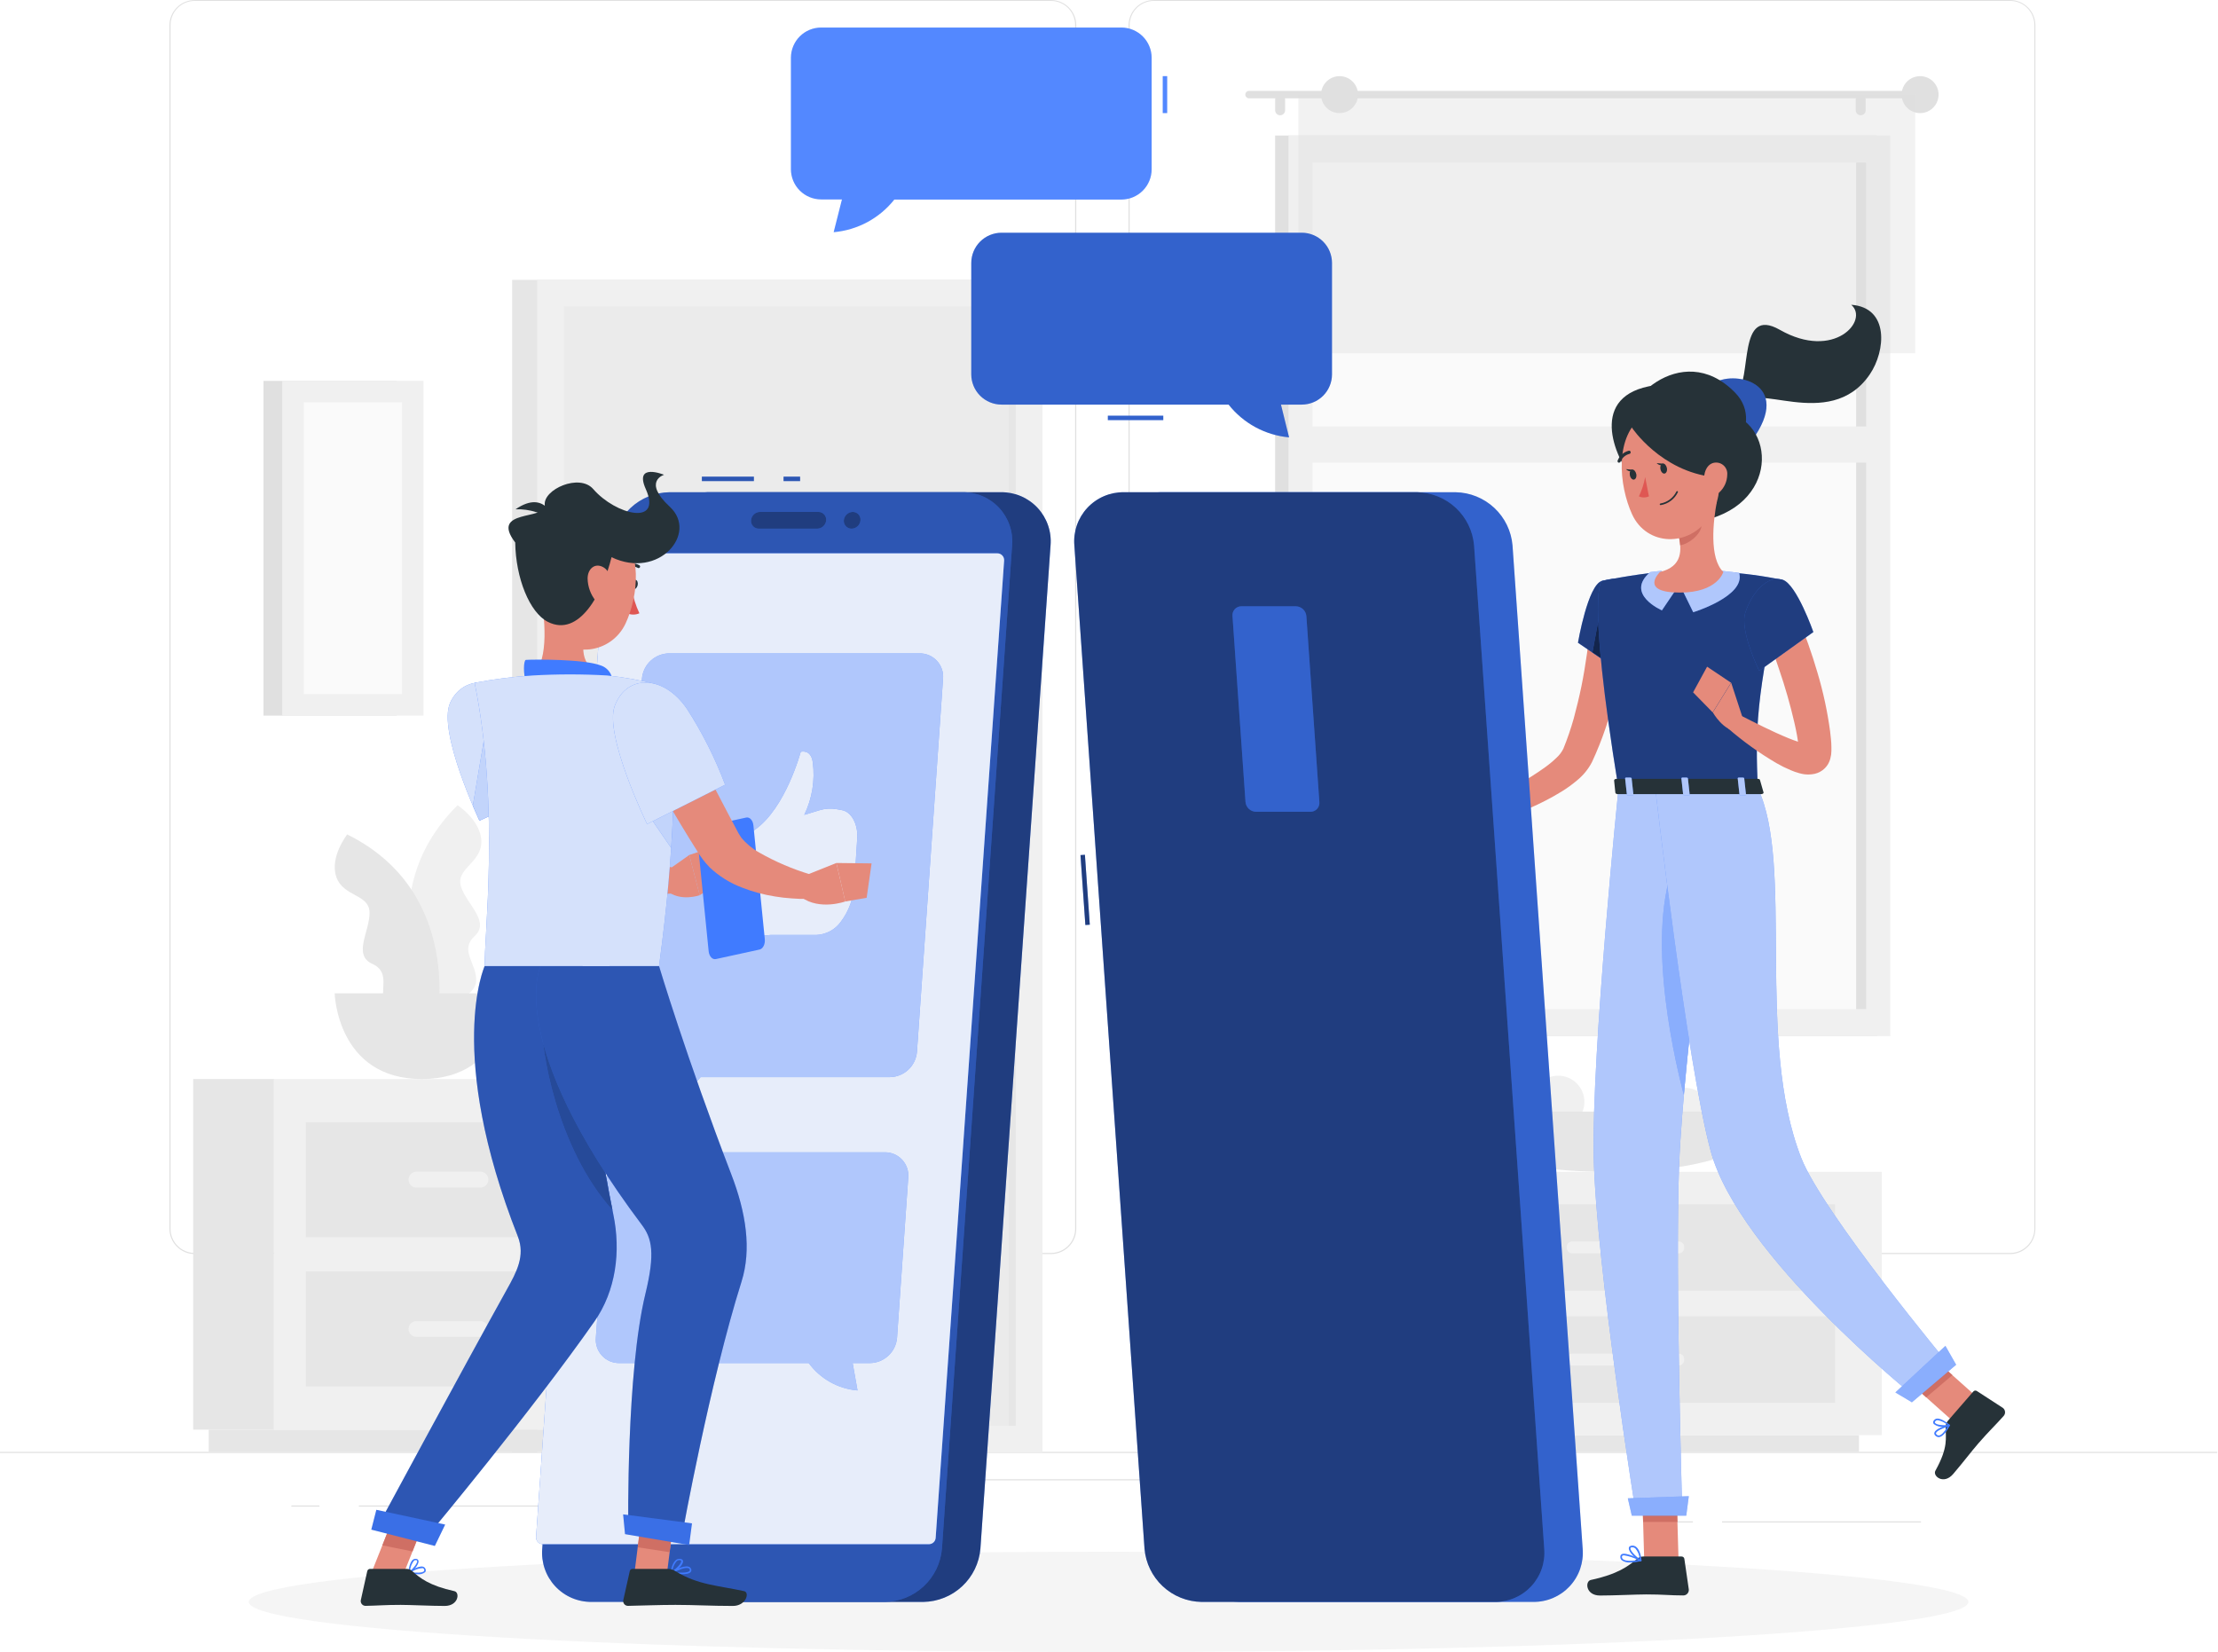 <svg width="345" height="257" viewBox="0 0 345 257" fill="none" xmlns="http://www.w3.org/2000/svg">
<path d="M344.874 225.824H0V225.996H344.874V225.824Z" fill="#E0E0E0"/>
<path d="M298.799 236.639H267.857V236.811H298.799V236.639Z" fill="#E0E0E0"/>
<path d="M263.318 236.639H257.325V236.811H263.318V236.639Z" fill="#E0E0E0"/>
<path d="M206.456 234.259H193.102V234.432H206.456V234.259Z" fill="#E0E0E0"/>
<path d="M85.612 234.17H55.821V234.342H85.612V234.17Z" fill="#E0E0E0"/>
<path d="M49.683 234.17H45.316V234.342H49.683V234.17Z" fill="#E0E0E0"/>
<path d="M195.185 230.086H130.569V230.259H195.185V230.086Z" fill="#E0E0E0"/>
<path d="M163.47 195.061H30.287C29.244 195.059 28.244 194.643 27.506 193.905C26.769 193.167 26.355 192.166 26.355 191.122V3.904C26.364 2.867 26.782 1.875 27.518 1.144C28.255 0.413 29.25 0.002 30.287 0H163.47C164.515 0 165.517 0.415 166.255 1.154C166.994 1.892 167.409 2.894 167.409 3.938V191.122C167.409 192.167 166.994 193.169 166.255 193.907C165.517 194.646 164.515 195.061 163.47 195.061V195.061ZM30.287 0.138C29.289 0.14 28.333 0.537 27.628 1.243C26.924 1.95 26.528 2.906 26.528 3.904V191.122C26.528 192.12 26.924 193.077 27.628 193.783C28.333 194.489 29.289 194.887 30.287 194.888H163.47C164.469 194.887 165.426 194.489 166.131 193.783C166.837 193.078 167.235 192.121 167.236 191.122V3.904C167.235 2.906 166.837 1.949 166.131 1.243C165.426 0.537 164.469 0.14 163.47 0.138H30.287Z" fill="#E0E0E0"/>
<path d="M312.67 195.061H179.48C178.436 195.059 177.435 194.644 176.697 193.905C175.958 193.167 175.543 192.166 175.541 191.122V3.904C175.552 2.866 175.971 1.874 176.709 1.143C177.446 0.413 178.441 0.002 179.48 0H312.67C313.706 0.004 314.699 0.415 315.434 1.146C316.169 1.877 316.586 2.868 316.595 3.904V191.122C316.595 192.165 316.182 193.164 315.446 193.903C314.71 194.641 313.712 195.057 312.67 195.061V195.061ZM179.48 0.138C178.481 0.14 177.524 0.537 176.819 1.243C176.113 1.949 175.715 2.906 175.714 3.904V191.122C175.715 192.121 176.113 193.078 176.819 193.783C177.524 194.489 178.481 194.887 179.48 194.888H312.67C313.668 194.887 314.625 194.489 315.331 193.783C316.037 193.078 316.434 192.121 316.436 191.122V3.904C316.434 2.906 316.037 1.949 315.331 1.243C314.625 0.537 313.668 0.14 312.67 0.138H179.48Z" fill="#E0E0E0"/>
<path d="M162.125 43.53H79.659V225.906H162.125V43.53Z" fill="#E6E6E6"/>
<path d="M162.125 43.53H83.57V225.906H162.125V43.53Z" fill="#F0F0F0"/>
<path d="M157.987 221.768V47.669L87.708 47.669L87.708 221.768H157.987Z" fill="#EBEBEB"/>
<path d="M157.987 221.775V47.675H156.911V221.775H157.987Z" fill="#E6E6E6"/>
<path d="M148.599 130.707C150.546 130.707 152.124 129.129 152.124 127.183C152.124 125.236 150.546 123.658 148.599 123.658C146.653 123.658 145.075 125.236 145.075 127.183C145.075 129.129 146.653 130.707 148.599 130.707Z" fill="#E6E6E6"/>
<path d="M149.979 129.976C151.926 129.976 153.504 128.398 153.504 126.452C153.504 124.505 151.926 122.927 149.979 122.927C148.032 122.927 146.454 124.505 146.454 126.452C146.454 128.398 148.032 129.976 149.979 129.976Z" fill="#FAFAFA"/>
<path d="M291.943 21.079H198.344V161.167H291.943V21.079Z" fill="#E0E0E0"/>
<path d="M294.019 21.079H200.42V161.167H294.019V21.079Z" fill="#F0F0F0"/>
<path d="M290.288 156.973V25.272L204.159 25.272V156.973H290.288Z" fill="#FAFAFA"/>
<path d="M290.288 156.973V25.272H288.715V156.973H290.288Z" fill="#E0E0E0"/>
<path d="M292.474 66.333H201.965V71.962H292.474V66.333Z" fill="#F0F0F0"/>
<path d="M298.089 14.14H194.275C194.123 14.14 193.977 14.2 193.87 14.307C193.762 14.415 193.702 14.56 193.702 14.712V14.712C193.702 14.865 193.762 15.011 193.869 15.12C193.977 15.228 194.122 15.29 194.275 15.292H298.089C298.242 15.29 298.388 15.228 298.496 15.12C298.605 15.012 298.666 14.865 298.668 14.712V14.712C298.666 14.56 298.604 14.414 298.496 14.307C298.388 14.2 298.241 14.14 298.089 14.14V14.14Z" fill="#E0E0E0"/>
<path d="M301.537 14.712C301.539 15.281 301.371 15.838 301.056 16.312C300.741 16.786 300.292 17.156 299.767 17.375C299.241 17.593 298.663 17.651 298.104 17.541C297.546 17.431 297.033 17.157 296.63 16.756C296.227 16.354 295.952 15.841 295.841 15.283C295.729 14.725 295.786 14.146 296.003 13.62C296.221 13.094 296.589 12.645 297.063 12.328C297.536 12.012 298.092 11.843 298.661 11.843C299.423 11.843 300.153 12.145 300.693 12.683C301.232 13.221 301.536 13.951 301.537 14.712V14.712Z" fill="#E0E0E0"/>
<path d="M199.117 17.933C198.911 17.932 198.715 17.849 198.57 17.703C198.425 17.557 198.344 17.36 198.344 17.154V15.492C198.344 15.286 198.425 15.089 198.57 14.943C198.715 14.797 198.911 14.714 199.117 14.712V14.712C199.323 14.714 199.52 14.797 199.666 14.943C199.812 15.088 199.894 15.286 199.896 15.492V17.154C199.894 17.36 199.812 17.557 199.666 17.703C199.52 17.849 199.323 17.932 199.117 17.933Z" fill="#E0E0E0"/>
<path d="M289.425 17.933C289.219 17.932 289.022 17.849 288.876 17.703C288.731 17.557 288.648 17.36 288.646 17.154V15.492C288.648 15.286 288.731 15.088 288.876 14.943C289.022 14.797 289.219 14.714 289.425 14.712V14.712C289.631 14.714 289.827 14.797 289.972 14.943C290.117 15.089 290.198 15.286 290.198 15.492V17.154C290.198 17.36 290.117 17.557 289.972 17.703C289.827 17.849 289.631 17.932 289.425 17.933V17.933Z" fill="#E0E0E0"/>
<path opacity="0.4" d="M297.909 14.712H201.965V54.945H297.909V14.712Z" fill="#E0E0E0"/>
<path d="M211.236 14.712C211.237 15.281 211.069 15.838 210.754 16.312C210.439 16.786 209.99 17.156 209.465 17.375C208.939 17.593 208.361 17.651 207.802 17.541C207.244 17.431 206.731 17.157 206.328 16.756C205.925 16.354 205.65 15.841 205.539 15.283C205.427 14.725 205.484 14.146 205.701 13.62C205.919 13.094 206.287 12.645 206.761 12.328C207.234 12.012 207.79 11.843 208.359 11.843C209.121 11.843 209.851 12.145 210.391 12.683C210.93 13.221 211.234 13.951 211.236 14.712Z" fill="#E0E0E0"/>
<path d="M212.967 182.266H194.495V223.23H212.967V182.266Z" fill="#E6E6E6"/>
<path d="M289.156 223.23H198.048V225.824H289.156V223.23Z" fill="#E6E6E6"/>
<path d="M212.967 223.23H292.695V182.266H212.967V223.23Z" fill="#F0F0F0"/>
<path d="M220.23 200.745H285.432V187.308H220.23V200.745Z" fill="#E6E6E6"/>
<path d="M220.23 218.181H285.432V204.745H220.23V218.181Z" fill="#E6E6E6"/>
<path d="M261.146 193.102H244.53C244.08 193.102 243.716 193.466 243.716 193.916V194.13C243.716 194.579 244.08 194.944 244.53 194.944H261.146C261.595 194.944 261.96 194.579 261.96 194.13V193.916C261.96 193.466 261.595 193.102 261.146 193.102Z" fill="#F0F0F0"/>
<path d="M261.146 210.546H244.53C244.08 210.546 243.716 210.91 243.716 211.36V211.573C243.716 212.023 244.08 212.387 244.53 212.387H261.146C261.595 212.387 261.96 212.023 261.96 211.573V211.36C261.96 210.91 261.595 210.546 261.146 210.546Z" fill="#F0F0F0"/>
<path d="M235.977 176.224C238.224 176.224 240.046 174.402 240.046 172.154C240.046 169.907 238.224 168.085 235.977 168.085C233.729 168.085 231.907 169.907 231.907 172.154C231.907 174.402 233.729 176.224 235.977 176.224Z" fill="#F0F0F0"/>
<path d="M242.378 175.458C244.625 175.458 246.447 173.636 246.447 171.389C246.447 169.141 244.625 167.319 242.378 167.319C240.13 167.319 238.308 169.141 238.308 171.389C238.308 173.636 240.13 175.458 242.378 175.458Z" fill="#F0F0F0"/>
<path d="M266.14 173.272C266.14 174.077 265.901 174.863 265.454 175.533C265.007 176.202 264.371 176.723 263.627 177.031C262.884 177.339 262.066 177.42 261.276 177.263C260.487 177.106 259.762 176.718 259.192 176.149C258.623 175.58 258.236 174.855 258.079 174.066C257.922 173.276 258.002 172.458 258.31 171.714C258.618 170.971 259.14 170.335 259.809 169.888C260.478 169.441 261.265 169.202 262.07 169.202C263.149 169.202 264.184 169.631 264.948 170.394C265.711 171.157 266.14 172.192 266.14 173.272V173.272Z" fill="#F0F0F0"/>
<path d="M255.635 175.148C255.636 175.955 255.398 176.744 254.951 177.415C254.503 178.087 253.867 178.61 253.121 178.92C252.376 179.229 251.556 179.31 250.765 179.153C249.973 178.996 249.246 178.608 248.676 178.037C248.105 177.467 247.717 176.74 247.56 175.948C247.403 175.157 247.484 174.337 247.793 173.592C248.103 172.846 248.626 172.21 249.298 171.763C249.969 171.315 250.758 171.077 251.565 171.078C252.644 171.078 253.68 171.507 254.443 172.27C255.206 173.033 255.635 174.069 255.635 175.148V175.148Z" fill="#F0F0F0"/>
<path d="M224.168 172.899C224.168 172.899 224.858 182.266 250.103 182.266C275.348 182.266 276.037 172.899 276.037 172.899H224.168Z" fill="#E6E6E6"/>
<path d="M42.627 167.837H30.052V222.368H42.627V167.837Z" fill="#E6E6E6"/>
<path d="M94.475 222.368H32.466V225.824H94.475V222.368Z" fill="#E6E6E6"/>
<path d="M42.62 222.368H96.882V167.837H42.62L42.62 222.368Z" fill="#F0F0F0"/>
<path d="M47.572 192.44H91.944V174.555H47.572V192.44Z" fill="#E6E6E6"/>
<path d="M47.572 215.657H91.944V197.772H47.572V215.657Z" fill="#E6E6E6"/>
<path d="M74.734 184.722H64.774C64.611 184.722 64.45 184.689 64.3 184.626C64.149 184.563 64.013 184.471 63.899 184.355C63.785 184.238 63.694 184.101 63.634 183.949C63.574 183.798 63.544 183.636 63.547 183.473C63.547 183.147 63.676 182.835 63.906 182.605C64.136 182.375 64.449 182.245 64.774 182.245H74.734C75.06 182.245 75.372 182.375 75.602 182.605C75.833 182.835 75.962 183.147 75.962 183.473V183.473C75.965 183.636 75.935 183.798 75.875 183.949C75.814 184.101 75.724 184.238 75.61 184.355C75.496 184.471 75.359 184.563 75.209 184.626C75.059 184.689 74.897 184.722 74.734 184.722V184.722Z" fill="#F0F0F0"/>
<path d="M74.734 207.939H64.774C64.449 207.939 64.136 207.809 63.906 207.579C63.676 207.349 63.547 207.036 63.547 206.711C63.548 206.386 63.678 206.076 63.908 205.847C64.139 205.618 64.45 205.49 64.774 205.49H74.734C75.059 205.49 75.37 205.618 75.6 205.847C75.83 206.076 75.96 206.386 75.962 206.711V206.711C75.962 207.036 75.833 207.349 75.602 207.579C75.372 207.809 75.06 207.939 74.734 207.939V207.939Z" fill="#F0F0F0"/>
<path d="M67.154 157.352C67.154 157.352 56.808 139.481 71.175 125.251C71.175 125.251 74.927 127.693 74.872 130.983C74.817 134.273 70.851 135.122 71.699 137.881C72.548 140.64 76.293 143.323 73.838 145.592C71.382 147.861 74.231 149.882 74.065 152.662C73.9 155.442 67.154 157.352 67.154 157.352Z" fill="#F0F0F0"/>
<path d="M52.055 154.504C52.055 154.504 52.4 167.837 65.623 167.837C78.845 167.837 79.183 154.504 79.183 154.504H52.055Z" fill="#E6E6E6"/>
<path d="M67.94 158.987C67.94 158.987 72.148 138.757 54.007 129.79C54.007 129.79 51.248 133.294 52.311 136.398C53.373 139.502 57.422 139.04 57.484 141.916C57.546 144.792 54.835 148.524 57.884 149.903C60.932 151.283 58.863 154.104 59.898 156.69C60.932 159.277 67.94 158.987 67.94 158.987Z" fill="#E6E6E6"/>
<path d="M61.684 59.242H40.985V111.312H61.684V59.242Z" fill="#E0E0E0"/>
<path d="M65.871 59.242H43.903V111.312H65.871V59.242Z" fill="#F0F0F0"/>
<path d="M62.526 107.966V62.588H47.248V107.966H62.526Z" fill="#FAFAFA"/>
<path d="M172.437 256.973C246.297 256.973 306.173 253.477 306.173 249.165C306.173 244.853 246.297 241.357 172.437 241.357C98.577 241.357 38.702 244.853 38.702 249.165C38.702 253.477 98.577 256.973 172.437 256.973Z" fill="#F5F5F5"/>
<path d="M252.903 96.834C252.793 98.772 252.558 100.552 252.296 102.4C252.034 104.249 251.655 106.042 251.255 107.849C250.434 111.536 249.215 115.123 247.62 118.547C247.057 119.624 246.283 120.576 245.344 121.347C244.573 122.004 243.752 122.599 242.888 123.127C241.277 124.114 239.597 124.983 237.86 125.727C234.489 127.172 231.011 128.355 227.458 129.266L226.603 126.707C228.19 126.017 229.817 125.251 231.39 124.472C232.963 123.693 234.535 122.906 236.039 122.051C237.525 121.236 238.961 120.331 240.336 119.34C240.97 118.886 241.569 118.386 242.129 117.844C242.558 117.451 242.911 116.984 243.171 116.464C243.801 114.921 244.342 113.344 244.792 111.739C245.233 110.091 245.64 108.429 245.985 106.739C246.33 105.049 246.606 103.338 246.854 101.621C247.102 99.903 247.303 98.172 247.454 96.516L252.903 96.834Z" fill="#E58A7B"/>
<path d="M249.186 90.357C246.985 90.916 245.447 99.972 245.447 99.972L251.51 104.111C251.51 104.111 257.325 94.978 255.648 92.564C253.869 89.992 252.4 89.509 249.186 90.357Z" fill="#407BFF"/>
<path opacity="0.5" d="M249.186 90.357C246.985 90.916 245.447 99.972 245.447 99.972L251.51 104.111C251.51 104.111 257.325 94.978 255.648 92.564C253.869 89.992 252.4 89.509 249.186 90.357Z" fill="black"/>
<path d="M249.386 92.35L247.696 101.476L251.103 103.786L249.386 92.35Z" fill="#407BFF"/>
<path opacity="0.7" d="M249.386 92.35L247.696 101.476L251.103 103.786L249.386 92.35Z" fill="black"/>
<path d="M227.852 126.569L224.065 122.734L223.568 128.142C223.568 128.142 226.403 130.059 228.396 129.031L227.852 126.569Z" fill="#E58A7B"/>
<path d="M219.609 122.161L219.437 126.707L223.568 128.141L224.065 122.734L219.609 122.161Z" fill="#E58A7B"/>
<path d="M261.091 242.709H255.752L255.393 230.349H260.732L261.091 242.709Z" fill="#E58A7B"/>
<path d="M308.194 217.919L304.124 221.375L294.812 213.063L298.882 209.608L308.194 217.919Z" fill="#E58A7B"/>
<path d="M303.013 220.961L306.938 216.443C307.003 216.363 307.096 216.31 307.198 216.295C307.3 216.279 307.404 216.303 307.49 216.36L311.511 218.968C311.61 219.037 311.694 219.126 311.756 219.229C311.818 219.333 311.858 219.448 311.872 219.568C311.886 219.688 311.875 219.81 311.839 219.925C311.803 220.04 311.743 220.146 311.663 220.237C310.283 221.789 309.504 222.465 307.773 224.451C306.704 225.672 305.269 227.569 303.8 229.279C302.331 230.99 300.579 229.597 301.041 228.762C303.11 225.024 302.613 223.706 302.648 221.865C302.656 221.529 302.786 221.208 303.013 220.961Z" fill="#263238"/>
<path d="M255.566 242.102H261.567C261.67 242.101 261.77 242.137 261.849 242.204C261.928 242.272 261.979 242.365 261.994 242.467L262.684 247.213C262.697 247.332 262.684 247.453 262.646 247.568C262.609 247.682 262.548 247.787 262.467 247.876C262.387 247.966 262.288 248.037 262.178 248.085C262.068 248.134 261.949 248.158 261.829 248.158C259.759 248.158 258.725 247.999 256.09 247.999C254.469 247.999 251.11 248.172 248.875 248.172C246.64 248.172 246.509 245.951 247.447 245.751C251.627 244.854 253.276 243.612 254.683 242.426C254.932 242.221 255.243 242.107 255.566 242.102V242.102Z" fill="#263238"/>
<path d="M255.393 230.355L255.579 236.729H260.918L260.739 230.355H255.393Z" fill="#CF6F64"/>
<path d="M298.889 209.608L294.819 213.063L299.62 217.347L303.689 213.891L298.889 209.608Z" fill="#CF6F64"/>
<path d="M249.186 90.357C249.186 90.357 246.647 91.254 251.738 122.575H273.416C273.051 113.753 273.044 108.311 277.258 90.198C274.225 89.568 271.15 89.16 268.057 88.978C264.778 88.739 261.486 88.739 258.207 88.978C253.979 89.35 249.186 90.357 249.186 90.357Z" fill="#407BFF"/>
<path opacity="0.5" d="M249.186 90.357C249.186 90.357 246.647 91.254 251.738 122.575H273.416C273.051 113.753 273.044 108.311 277.258 90.198C274.225 89.568 271.15 89.16 268.057 88.978C264.778 88.739 261.486 88.739 258.207 88.978C253.979 89.35 249.186 90.357 249.186 90.357Z" fill="black"/>
<path d="M261.415 91.226L263.374 95.227C263.374 95.227 271.589 92.716 270.513 89.102L267.754 88.784L261.415 91.226Z" fill="#407BFF"/>
<path opacity="0.6" d="M261.415 91.226L263.374 95.227C263.374 95.227 271.589 92.716 270.513 89.102L267.754 88.784L261.415 91.226Z" fill="#FAFAFA"/>
<path d="M261.263 90.854L258.504 94.937C258.504 94.937 252.655 92.399 256.69 88.984L258.407 88.784L261.263 90.854Z" fill="#407BFF"/>
<path opacity="0.6" d="M261.263 90.854L258.504 94.937C258.504 94.937 252.655 92.399 256.69 88.984L258.407 88.784L261.263 90.854Z" fill="#FAFAFA"/>
<path d="M270.071 61.388C272.602 58.953 270.175 47.51 276.838 51.297C285.308 56.125 290.777 49.807 287.949 47.406C293.895 47.827 293.316 54.594 290.839 58.229C284.556 67.478 271.878 58.684 271.802 63.381C271.727 68.078 270.071 61.388 270.071 61.388Z" fill="#263238"/>
<path d="M266.415 59.739C269.319 57.442 279.238 59.353 272.437 68.602L266.415 59.739Z" fill="#407BFF"/>
<path opacity="0.3" d="M266.415 59.739C269.319 57.442 279.238 59.353 272.437 68.602L266.415 59.739Z" fill="black"/>
<path d="M267.947 64.036C276.403 65.299 276.996 79.038 263.87 81.17L267.947 64.036Z" fill="#263238"/>
<path d="M267.078 77.879C266.457 81.046 265.836 86.846 268.057 88.964C268.057 88.964 267.188 92.171 261.304 92.171C254.835 92.171 258.207 88.964 258.207 88.964C261.739 88.115 261.656 85.515 261.035 83.039L267.078 77.879Z" fill="#E58A7B"/>
<path d="M264.615 80.011L261.035 83.06C261.193 83.632 261.294 84.219 261.339 84.811C262.718 84.612 264.546 83.129 264.691 81.721C264.77 81.151 264.745 80.572 264.615 80.011Z" fill="#CF6F64"/>
<path d="M253.731 74.21C250.813 70.451 247.013 60.753 258.387 59.822L253.731 74.21Z" fill="#263238"/>
<path d="M266.864 69.796C267.554 75.052 267.967 77.259 265.871 80.432C262.718 85.212 256.111 84.929 253.862 79.99C251.827 75.548 251.027 67.706 255.697 64.643C256.724 63.963 257.908 63.556 259.137 63.462C260.366 63.368 261.598 63.59 262.717 64.106C263.836 64.623 264.804 65.416 265.53 66.412C266.256 67.408 266.715 68.573 266.864 69.796V69.796Z" fill="#E58A7B"/>
<path d="M251.758 122.548C251.758 122.548 247.551 163.664 247.896 179.942C248.261 196.875 254.469 235.494 254.469 235.494H261.684C261.684 235.494 260.539 197.861 261.18 181.238C261.87 163.105 267.636 122.548 267.636 122.548H251.758Z" fill="#407BFF"/>
<path opacity="0.6" d="M251.758 122.548C251.758 122.548 247.551 163.664 247.896 179.942C248.261 196.875 254.469 235.494 254.469 235.494H261.684C261.684 235.494 260.539 197.861 261.18 181.238C261.87 163.105 267.636 122.548 267.636 122.548H251.758Z" fill="#FAFAFA"/>
<path d="M262.291 235.749H253.821L253.2 233.052L262.684 232.721L262.291 235.749Z" fill="#407BFF"/>
<path opacity="0.4" d="M262.291 235.749H253.821L253.2 233.052L262.684 232.721L262.291 235.749Z" fill="#FAFAFA"/>
<path d="M261.091 132.777C255.766 143.488 260.021 163.029 261.904 170.299C262.87 159.38 264.498 146.034 265.767 136.232C264.96 130.687 263.546 127.838 261.091 132.777Z" fill="#407BFF"/>
<path opacity="0.4" d="M261.091 132.777C255.766 143.488 260.021 163.029 261.904 170.299C262.87 159.38 264.498 146.034 265.767 136.232C264.96 130.687 263.546 127.838 261.091 132.777Z" fill="#FAFAFA"/>
<path d="M257.462 122.548C257.462 122.548 262.374 165.312 266.084 179.017C270.485 195.316 297.813 217.243 297.813 217.243L303.365 212.525C303.365 212.525 283.542 188.708 280.176 180.107C272.989 161.787 279.141 134.487 273.396 122.534L257.462 122.548Z" fill="#407BFF"/>
<path opacity="0.6" d="M257.462 122.548C257.462 122.548 262.374 165.312 266.084 179.017C270.485 195.316 297.813 217.243 297.813 217.243L303.365 212.525C303.365 212.525 283.542 188.708 280.176 180.107C272.989 161.787 279.141 134.487 273.396 122.534L257.462 122.548Z" fill="#FAFAFA"/>
<path d="M304.269 212.277L297.385 218.119L294.819 216.581L302.6 209.339L304.269 212.277Z" fill="#407BFF"/>
<path opacity="0.4" d="M304.269 212.277L297.385 218.119L294.819 216.581L302.6 209.339L304.269 212.277Z" fill="#FAFAFA"/>
<path d="M259.277 72.796C259.359 73.217 259.201 73.603 258.925 73.658C258.649 73.713 258.359 73.41 258.276 72.969C258.194 72.527 258.352 72.162 258.628 72.106C258.904 72.051 259.194 72.368 259.277 72.796Z" fill="#263238"/>
<path d="M254.517 73.734C254.6 74.155 254.441 74.541 254.165 74.596C253.89 74.651 253.6 74.348 253.517 73.907C253.434 73.465 253.586 73.1 253.862 73.044C254.138 72.989 254.421 73.306 254.517 73.734Z" fill="#263238"/>
<path d="M253.979 73.065L252.903 72.969C252.903 72.969 253.579 73.658 253.979 73.065Z" fill="#263238"/>
<path d="M255.897 74.21C255.71 75.248 255.383 76.255 254.924 77.204C255.169 77.316 255.435 77.374 255.704 77.374C255.973 77.374 256.239 77.316 256.483 77.204L255.897 74.21Z" fill="#DF5753"/>
<path d="M258.283 78.562C258.25 78.562 258.219 78.549 258.196 78.526C258.172 78.503 258.159 78.471 258.159 78.438C258.159 78.405 258.172 78.374 258.196 78.35C258.219 78.327 258.25 78.314 258.283 78.314C258.811 78.222 259.31 78.006 259.739 77.685C260.168 77.364 260.515 76.946 260.753 76.466C260.759 76.45 260.768 76.436 260.78 76.424C260.792 76.413 260.806 76.403 260.821 76.397C260.836 76.39 260.853 76.387 260.87 76.387C260.886 76.387 260.903 76.39 260.918 76.397C260.934 76.403 260.948 76.412 260.959 76.424C260.971 76.436 260.981 76.45 260.987 76.465C260.993 76.48 260.997 76.497 260.997 76.514C260.997 76.53 260.993 76.547 260.987 76.562C260.737 77.084 260.366 77.538 259.904 77.886C259.441 78.234 258.902 78.466 258.332 78.562H258.283Z" fill="#263238"/>
<path d="M253.828 66.506C253.828 66.506 258.318 73.313 266.595 74.21C266.595 74.21 275.141 66.45 269.885 61.07C261.373 52.366 251.22 63.457 253.828 66.506Z" fill="#263238"/>
<path d="M268.664 73.858C268.653 74.365 268.541 74.864 268.335 75.327C268.129 75.79 267.833 76.208 267.464 76.555C266.471 77.486 265.353 76.748 265.105 75.486C264.884 74.348 265.105 72.499 266.381 72.037C266.656 71.945 266.95 71.923 267.236 71.973C267.522 72.024 267.791 72.145 268.018 72.326C268.245 72.507 268.423 72.742 268.536 73.01C268.649 73.278 268.693 73.569 268.664 73.858Z" fill="#E58A7B"/>
<path d="M260.366 70.975C260.303 70.976 260.242 70.954 260.194 70.913C259.963 70.695 259.684 70.535 259.38 70.445C259.075 70.355 258.754 70.338 258.442 70.396C258.41 70.405 258.376 70.408 258.343 70.404C258.31 70.4 258.278 70.389 258.249 70.372C258.22 70.356 258.194 70.333 258.174 70.306C258.154 70.279 258.14 70.249 258.132 70.216C258.115 70.151 258.124 70.082 258.158 70.025C258.191 69.966 258.246 69.924 258.311 69.906C258.704 69.825 259.111 69.84 259.498 69.95C259.884 70.059 260.239 70.259 260.532 70.534C260.579 70.582 260.606 70.646 260.606 70.713C260.606 70.78 260.579 70.845 260.532 70.892C260.489 70.94 260.43 70.97 260.366 70.975V70.975Z" fill="#263238"/>
<path d="M251.855 71.962C251.823 71.969 251.79 71.969 251.758 71.962C251.727 71.949 251.699 71.931 251.675 71.908C251.651 71.884 251.632 71.856 251.619 71.825C251.606 71.794 251.599 71.761 251.6 71.728C251.6 71.694 251.607 71.661 251.62 71.63C251.766 71.256 251.999 70.922 252.3 70.657C252.601 70.392 252.962 70.203 253.352 70.106C253.384 70.099 253.417 70.099 253.45 70.105C253.482 70.112 253.513 70.125 253.54 70.143C253.567 70.162 253.59 70.186 253.607 70.214C253.625 70.242 253.636 70.273 253.641 70.306C253.648 70.339 253.649 70.372 253.642 70.405C253.636 70.438 253.623 70.469 253.604 70.497C253.586 70.525 253.562 70.548 253.534 70.566C253.506 70.585 253.474 70.597 253.441 70.603C253.131 70.682 252.844 70.835 252.604 71.047C252.364 71.259 252.179 71.525 252.062 71.823C252.042 71.863 252.013 71.896 251.977 71.92C251.94 71.945 251.898 71.959 251.855 71.962Z" fill="#263238"/>
<path d="M284.866 116.795V116.181C284.866 115.354 284.749 114.56 284.666 113.76C284.248 110.662 283.589 107.602 282.694 104.607C281.827 101.641 280.796 98.726 279.603 95.875L274.52 97.944C275.548 100.607 276.52 103.414 277.41 106.173C277.838 107.553 278.245 108.932 278.596 110.311C278.948 111.691 279.286 113.07 279.528 114.45L279.672 115.367C279.196 115.209 278.707 115.036 278.21 114.829C275.603 113.767 272.94 112.388 270.313 111.063L268.788 113.291C271.127 115.322 273.648 117.132 276.32 118.699C277.038 119.115 277.782 119.483 278.548 119.802C278.978 119.989 279.42 120.143 279.872 120.265C280.142 120.341 280.416 120.398 280.693 120.437C281.062 120.484 281.435 120.484 281.804 120.437C282.412 120.383 282.994 120.164 283.487 119.802C284.099 119.347 284.532 118.69 284.708 117.947C284.812 117.572 284.865 117.184 284.866 116.795V116.795ZM281.155 115.767H281.28C281.355 115.761 281.259 115.774 281.121 115.767H281.155Z" fill="#E58A7B"/>
<path d="M277.279 90.171C279.452 90.861 282.059 98.31 282.059 98.31L273.637 104.338C273.637 104.338 270.561 98.096 271.478 95.289C272.402 92.364 274.782 89.419 277.279 90.171Z" fill="#407BFF"/>
<path opacity="0.5" d="M277.279 90.171C279.452 90.861 282.059 98.31 282.059 98.31L273.637 104.338C273.637 104.338 270.561 98.096 271.478 95.289C272.402 92.364 274.782 89.419 277.279 90.171Z" fill="black"/>
<path d="M301.551 223.534C301.441 223.531 301.334 223.503 301.236 223.453C301.138 223.403 301.052 223.331 300.986 223.244C300.933 223.189 300.896 223.121 300.879 223.047C300.862 222.973 300.866 222.896 300.889 222.823C301.082 222.168 302.958 221.637 303.145 221.582C303.169 221.574 303.195 221.574 303.22 221.582C303.244 221.589 303.266 221.604 303.283 221.623C303.295 221.644 303.301 221.668 303.301 221.692C303.301 221.716 303.295 221.74 303.283 221.761C302.951 222.389 302.289 223.451 301.62 223.534H301.551ZM302.931 221.913C302.193 222.147 301.241 222.554 301.137 222.899C301.127 222.93 301.125 222.964 301.134 222.996C301.143 223.028 301.161 223.057 301.186 223.079C301.233 223.147 301.297 223.201 301.373 223.236C301.448 223.271 301.531 223.286 301.613 223.279C301.965 223.237 302.448 222.734 302.924 221.913H302.931Z" fill="#407BFF"/>
<path d="M302.338 221.934C301.786 221.991 301.233 221.835 300.792 221.499C300.729 221.421 300.694 221.324 300.694 221.223C300.694 221.123 300.729 221.025 300.792 220.947C300.847 220.869 300.918 220.802 301 220.752C301.082 220.702 301.173 220.67 301.268 220.658C302.027 220.568 303.2 221.561 303.248 221.609C303.266 221.623 303.279 221.641 303.287 221.662C303.294 221.683 303.295 221.705 303.289 221.727C303.286 221.749 303.277 221.77 303.262 221.787C303.248 221.804 303.228 221.817 303.207 221.823C302.924 221.902 302.631 221.94 302.338 221.934ZM301.399 220.899H301.317C301.256 220.906 301.197 220.926 301.144 220.958C301.092 220.991 301.047 221.034 301.013 221.085C300.924 221.216 300.958 221.292 301.013 221.34C301.241 221.637 302.289 221.747 302.931 221.637C302.501 221.262 301.98 221.008 301.42 220.899H301.399Z" fill="#407BFF"/>
<path d="M253.565 243.026C253.108 243.068 252.65 242.951 252.269 242.695C252.183 242.62 252.117 242.524 252.077 242.417C252.038 242.31 252.025 242.194 252.041 242.081C252.045 242.011 252.067 241.944 252.104 241.885C252.142 241.826 252.194 241.777 252.255 241.743C252.91 241.391 255.014 242.474 255.276 242.598C255.299 242.611 255.318 242.63 255.331 242.653C255.343 242.677 255.348 242.703 255.345 242.73C255.342 242.755 255.331 242.779 255.314 242.797C255.297 242.816 255.274 242.829 255.248 242.833C254.695 242.952 254.131 243.017 253.565 243.026V243.026ZM252.614 241.922C252.532 241.917 252.452 241.934 252.379 241.971C252.354 241.983 252.333 242.001 252.319 242.024C252.304 242.048 252.296 242.074 252.296 242.102C252.283 242.176 252.289 242.253 252.315 242.325C252.34 242.396 252.384 242.459 252.441 242.509C252.765 242.798 253.641 242.854 254.828 242.654C254.136 242.286 253.388 242.039 252.614 241.922V241.922Z" fill="#407BFF"/>
<path d="M255.207 242.84H255.152C254.517 242.55 253.262 241.405 253.359 240.771C253.359 240.626 253.483 240.446 253.834 240.412C253.958 240.398 254.084 240.411 254.203 240.449C254.322 240.487 254.431 240.55 254.524 240.633C255.214 241.191 255.324 242.626 255.324 242.702C255.328 242.723 255.325 242.745 255.317 242.764C255.308 242.784 255.294 242.801 255.276 242.812C255.257 242.829 255.232 242.838 255.207 242.84V242.84ZM253.938 240.674H253.862C253.628 240.674 253.614 240.784 253.607 240.819C253.552 241.178 254.4 242.088 255.048 242.481C255 241.872 254.759 241.295 254.359 240.833C254.244 240.737 254.101 240.681 253.952 240.674H253.938Z" fill="#407BFF"/>
<path d="M271.071 111.677L269.278 106.194L266.422 110.808C266.422 110.808 268.105 113.795 270.326 113.746L271.071 111.677Z" fill="#E58A7B"/>
<path d="M265.533 103.697L263.353 107.69L266.402 110.808L269.257 106.194L265.533 103.697Z" fill="#E58A7B"/>
<path d="M258.752 72.127L257.683 72.031C257.683 72.031 258.359 72.72 258.752 72.127Z" fill="#263238"/>
<path d="M273.741 121.272L274.299 123.217C274.375 123.362 274.196 123.52 273.941 123.52H251.634C251.434 123.52 251.275 123.424 251.262 123.299L251.069 121.396C251.069 121.258 251.22 121.147 251.434 121.147H273.389C273.453 121.137 273.519 121.144 273.58 121.165C273.642 121.187 273.697 121.223 273.741 121.272V121.272Z" fill="#263238"/>
<path d="M270.795 123.727H271.382C271.499 123.727 271.589 123.665 271.582 123.596L271.306 121.072C271.306 120.996 271.195 120.941 271.078 120.941H270.492C270.375 120.941 270.285 120.996 270.292 121.072L270.568 123.596C270.575 123.665 270.678 123.727 270.795 123.727Z" fill="#407BFF"/>
<path opacity="0.6" d="M270.795 123.727H271.382C271.499 123.727 271.589 123.665 271.582 123.596L271.306 121.072C271.306 120.996 271.195 120.941 271.078 120.941H270.492C270.375 120.941 270.285 120.996 270.292 121.072L270.568 123.596C270.575 123.665 270.678 123.727 270.795 123.727Z" fill="#FAFAFA"/>
<path d="M253.283 123.727H253.869C253.986 123.727 254.076 123.665 254.069 123.596L253.793 121.072C253.793 120.996 253.683 120.941 253.565 120.941H252.979C252.862 120.941 252.772 120.996 252.779 121.072L253.055 123.596C253.062 123.665 253.138 123.727 253.283 123.727Z" fill="#407BFF"/>
<path opacity="0.6" d="M253.283 123.727H253.869C253.986 123.727 254.076 123.665 254.069 123.596L253.793 121.072C253.793 120.996 253.683 120.941 253.565 120.941H252.979C252.862 120.941 252.772 120.996 252.779 121.072L253.055 123.596C253.062 123.665 253.138 123.727 253.283 123.727Z" fill="#FAFAFA"/>
<path d="M262.036 123.727H262.629C262.746 123.727 262.836 123.665 262.822 123.596L262.546 121.072C262.546 120.996 262.436 120.941 262.318 120.941H261.732C261.615 120.941 261.525 120.996 261.532 121.072L261.808 123.596C261.827 123.639 261.859 123.676 261.9 123.699C261.941 123.723 261.989 123.733 262.036 123.727V123.727Z" fill="#407BFF"/>
<path opacity="0.6" d="M262.036 123.727H262.629C262.746 123.727 262.836 123.665 262.822 123.596L262.546 121.072C262.546 120.996 262.436 120.941 262.318 120.941H261.732C261.615 120.941 261.525 120.996 261.532 121.072L261.808 123.596C261.827 123.639 261.859 123.676 261.9 123.699C261.941 123.723 261.989 123.733 262.036 123.727V123.727Z" fill="#FAFAFA"/>
<path d="M192.854 249.165H238.481C239.545 249.177 240.6 248.967 241.578 248.548C242.556 248.128 243.436 247.509 244.161 246.73C244.886 245.95 245.44 245.028 245.787 244.022C246.134 243.016 246.268 241.948 246.178 240.888L235.266 84.839C235.077 82.608 234.067 80.526 232.43 78.997C230.794 77.468 228.649 76.6 226.41 76.562H180.783C179.719 76.55 178.664 76.76 177.686 77.179C176.707 77.599 175.828 78.218 175.103 78.997C174.378 79.777 173.824 80.699 173.477 81.705C173.129 82.711 172.996 83.778 173.086 84.839L183.997 240.895C184.188 243.125 185.199 245.205 186.835 246.733C188.471 248.26 190.616 249.127 192.854 249.165Z" fill="#407BFF"/>
<path opacity="0.2" d="M192.854 249.165H238.481C239.545 249.177 240.6 248.967 241.578 248.548C242.556 248.128 243.436 247.509 244.161 246.73C244.886 245.95 245.44 245.028 245.787 244.022C246.134 243.016 246.268 241.948 246.178 240.888L235.266 84.839C235.077 82.608 234.067 80.526 232.43 78.997C230.794 77.468 228.649 76.6 226.41 76.562H180.783C179.719 76.55 178.664 76.76 177.686 77.179C176.707 77.599 175.828 78.218 175.103 78.997C174.378 79.777 173.824 80.699 173.477 81.705C173.129 82.711 172.996 83.778 173.086 84.839L183.997 240.895C184.188 243.125 185.199 245.205 186.835 246.733C188.471 248.26 190.616 249.127 192.854 249.165Z" fill="black"/>
<path d="M168.752 132.957L168.064 133.006L168.824 143.877L169.512 143.829L168.752 132.957Z" fill="#407BFF"/>
<path opacity="0.5" d="M168.752 132.957L168.064 133.006L168.824 143.877L169.512 143.829L168.752 132.957Z" fill="black"/>
<path d="M186.881 249.165H232.5C233.565 249.177 234.62 248.967 235.598 248.548C236.576 248.128 237.456 247.509 238.181 246.73C238.906 245.95 239.46 245.028 239.807 244.022C240.154 243.016 240.288 241.948 240.198 240.888L229.286 84.839C229.097 82.608 228.086 80.526 226.45 78.997C224.814 77.468 222.669 76.6 220.43 76.562H174.81C173.746 76.55 172.691 76.76 171.712 77.179C170.734 77.599 169.854 78.218 169.13 78.997C168.405 79.777 167.851 80.699 167.503 81.705C167.156 82.711 167.023 83.778 167.112 84.839L178.024 240.888C178.213 243.119 179.224 245.201 180.86 246.73C182.496 248.259 184.641 249.127 186.881 249.165V249.165Z" fill="#407BFF"/>
<path opacity="0.5" d="M186.881 249.165H232.5C233.565 249.177 234.62 248.967 235.598 248.548C236.576 248.128 237.456 247.509 238.181 246.73C238.906 245.95 239.46 245.028 239.807 244.022C240.154 243.016 240.288 241.948 240.198 240.888L229.286 84.839C229.097 82.608 228.086 80.526 226.45 78.997C224.814 77.468 222.669 76.6 220.43 76.562H174.81C173.746 76.55 172.691 76.76 171.712 77.179C170.734 77.599 169.854 78.218 169.13 78.997C168.405 79.777 167.851 80.699 167.503 81.705C167.156 82.711 167.023 83.778 167.112 84.839L178.024 240.888C178.213 243.119 179.224 245.201 180.86 246.73C182.496 248.259 184.641 249.127 186.881 249.165V249.165Z" fill="black"/>
<path d="M195.351 126.265H203.793C203.992 126.274 204.19 126.239 204.374 126.163C204.558 126.088 204.723 125.973 204.859 125.828C204.994 125.682 205.097 125.509 205.16 125.321C205.222 125.132 205.243 124.932 205.221 124.734L203.2 95.834C203.166 95.42 202.979 95.034 202.675 94.751C202.372 94.468 201.973 94.308 201.558 94.302H193.13C192.932 94.295 192.734 94.331 192.551 94.407C192.368 94.483 192.203 94.597 192.069 94.743C191.934 94.888 191.832 95.061 191.77 95.249C191.708 95.437 191.687 95.637 191.709 95.834L193.73 124.734C193.764 125.144 193.948 125.527 194.247 125.81C194.546 126.093 194.939 126.255 195.351 126.265Z" fill="#407BFF"/>
<path opacity="0.2" d="M195.351 126.265H203.793C203.992 126.274 204.19 126.239 204.374 126.163C204.558 126.088 204.723 125.973 204.859 125.828C204.994 125.682 205.097 125.509 205.16 125.321C205.222 125.132 205.243 124.932 205.221 124.734L203.2 95.834C203.166 95.42 202.979 95.034 202.675 94.751C202.372 94.468 201.973 94.308 201.558 94.302H193.13C192.932 94.295 192.734 94.331 192.551 94.407C192.368 94.483 192.203 94.597 192.069 94.743C191.934 94.888 191.832 95.061 191.77 95.249C191.708 95.437 191.687 95.637 191.709 95.834L193.73 124.734C193.764 125.144 193.948 125.527 194.247 125.81C194.546 126.093 194.939 126.255 195.351 126.265Z" fill="black"/>
<path d="M143.64 249.165H98.013C96.949 249.177 95.894 248.967 94.916 248.548C93.938 248.128 93.058 247.509 92.333 246.73C91.608 245.95 91.054 245.028 90.707 244.022C90.359 243.016 90.226 241.948 90.316 240.888L101.227 84.839C101.418 82.608 102.429 80.527 104.065 78.999C105.701 77.47 107.845 76.602 110.084 76.562H155.711C156.775 76.55 157.83 76.76 158.808 77.179C159.787 77.599 160.666 78.218 161.391 78.997C162.116 79.776 162.67 80.699 163.017 81.705C163.365 82.711 163.498 83.778 163.408 84.839L152.497 240.888C152.307 243.119 151.297 245.201 149.661 246.73C148.025 248.259 145.879 249.127 143.64 249.165Z" fill="#407BFF"/>
<path opacity="0.5" d="M143.64 249.165H98.013C96.949 249.177 95.894 248.967 94.916 248.548C93.938 248.128 93.058 247.509 92.333 246.73C91.608 245.95 91.054 245.028 90.707 244.022C90.359 243.016 90.226 241.948 90.316 240.888L101.227 84.839C101.418 82.608 102.429 80.527 104.065 78.999C105.701 77.47 107.845 76.602 110.084 76.562H155.711C156.775 76.55 157.83 76.76 158.808 77.179C159.787 77.599 160.666 78.218 161.391 78.997C162.116 79.776 162.67 80.699 163.017 81.705C163.365 82.711 163.498 83.778 163.408 84.839L152.497 240.888C152.307 243.119 151.297 245.201 149.661 246.73C148.025 248.259 145.879 249.127 143.64 249.165Z" fill="black"/>
<path d="M124.451 74.141H121.879V74.831H124.451V74.141Z" fill="#407BFF"/>
<path opacity="0.3" d="M124.451 74.141H121.879V74.831H124.451V74.141Z" fill="black"/>
<path d="M117.264 74.141H109.173V74.831H117.264V74.141Z" fill="#407BFF"/>
<path opacity="0.3" d="M117.264 74.141H109.173V74.831H117.264V74.141Z" fill="black"/>
<path d="M137.66 249.165H92.04C90.976 249.177 89.921 248.967 88.942 248.548C87.964 248.128 87.085 247.509 86.36 246.73C85.635 245.95 85.081 245.028 84.734 244.022C84.386 243.016 84.253 241.948 84.343 240.888L95.254 84.839C95.444 82.608 96.454 80.526 98.09 78.997C99.726 77.468 101.872 76.6 104.111 76.562H149.731C150.795 76.55 151.85 76.76 152.828 77.179C153.806 77.599 154.686 78.218 155.411 78.997C156.136 79.776 156.69 80.699 157.037 81.705C157.385 82.711 157.518 83.778 157.428 84.839L146.516 240.888C146.327 243.119 145.317 245.201 143.681 246.73C142.044 248.259 139.899 249.127 137.66 249.165V249.165Z" fill="#407BFF"/>
<path opacity="0.3" d="M137.66 249.165H92.04C90.976 249.177 89.921 248.967 88.942 248.548C87.964 248.128 87.085 247.509 86.36 246.73C85.635 245.95 85.081 245.028 84.734 244.022C84.386 243.016 84.253 241.948 84.343 240.888L95.254 84.839C95.444 82.608 96.454 80.526 98.09 78.997C99.726 77.468 101.872 76.6 104.111 76.562H149.731C150.795 76.55 151.85 76.76 152.828 77.179C153.806 77.599 154.686 78.218 155.411 78.997C156.136 79.776 156.69 80.699 157.037 81.705C157.385 82.711 157.518 83.778 157.428 84.839L146.516 240.888C146.327 243.119 145.317 245.201 143.681 246.73C142.044 248.259 139.899 249.127 137.66 249.165V249.165Z" fill="black"/>
<path d="M144.502 240.184H84.432C84.288 240.184 84.146 240.154 84.014 240.096C83.882 240.038 83.763 239.954 83.665 239.849C83.567 239.743 83.491 239.619 83.443 239.483C83.394 239.348 83.374 239.204 83.384 239.06L94.013 87.046C94.032 86.78 94.152 86.53 94.347 86.349C94.543 86.167 94.801 86.066 95.068 86.067H155.131C155.276 86.067 155.419 86.096 155.552 86.153C155.685 86.21 155.804 86.294 155.903 86.4C156.002 86.505 156.078 86.63 156.127 86.766C156.176 86.902 156.196 87.047 156.187 87.191L145.537 239.205C145.52 239.468 145.403 239.716 145.212 239.897C145.02 240.079 144.766 240.181 144.502 240.184V240.184Z" fill="#407BFF"/>
<path opacity="0.9" d="M144.502 240.184H84.432C84.288 240.184 84.146 240.154 84.014 240.096C83.882 240.038 83.763 239.954 83.665 239.849C83.567 239.743 83.491 239.619 83.443 239.483C83.394 239.348 83.374 239.204 83.384 239.06L94.013 87.046C94.032 86.78 94.152 86.53 94.347 86.349C94.543 86.167 94.801 86.066 95.068 86.067H155.131C155.276 86.067 155.419 86.096 155.552 86.153C155.685 86.21 155.804 86.294 155.903 86.4C156.002 86.505 156.078 86.63 156.127 86.766C156.176 86.902 156.196 87.047 156.187 87.191L145.537 239.205C145.52 239.468 145.403 239.716 145.212 239.897C145.02 240.079 144.766 240.181 144.502 240.184V240.184Z" fill="#FAFAFA"/>
<path d="M143.04 101.628H104.049C102.989 101.646 101.973 102.057 101.199 102.78C100.424 103.504 99.945 104.489 99.855 105.545L95.792 163.622C95.75 164.125 95.813 164.63 95.978 165.107C96.143 165.583 96.405 166.02 96.749 166.389C97.093 166.758 97.51 167.051 97.973 167.249C98.437 167.448 98.937 167.547 99.441 167.54H102.145L100.765 171.796C103.956 171.508 106.905 169.98 108.98 167.54H138.433C139.492 167.522 140.508 167.111 141.283 166.387C142.057 165.664 142.536 164.678 142.626 163.622L146.689 105.545C146.73 105.043 146.666 104.538 146.501 104.062C146.336 103.586 146.073 103.149 145.73 102.781C145.386 102.412 144.97 102.119 144.507 101.92C144.043 101.722 143.544 101.622 143.04 101.628V101.628Z" fill="#407BFF"/>
<path opacity="0.6" d="M143.04 101.628H104.049C102.989 101.646 101.973 102.057 101.199 102.78C100.424 103.504 99.945 104.489 99.855 105.545L95.792 163.622C95.75 164.125 95.813 164.63 95.978 165.107C96.143 165.583 96.405 166.02 96.749 166.389C97.093 166.758 97.51 167.051 97.973 167.249C98.437 167.448 98.937 167.547 99.441 167.54H102.145L100.765 171.796C103.956 171.508 106.905 169.98 108.98 167.54H138.433C139.492 167.522 140.508 167.111 141.283 166.387C142.057 165.664 142.536 164.678 142.626 163.622L146.689 105.545C146.73 105.043 146.666 104.538 146.501 104.062C146.336 103.586 146.073 103.149 145.73 102.781C145.386 102.412 144.97 102.119 144.507 101.92C144.043 101.722 143.544 101.622 143.04 101.628V101.628Z" fill="#FAFAFA"/>
<path d="M98.634 179.231H137.626C138.13 179.225 138.63 179.324 139.093 179.522C139.557 179.72 139.974 180.013 140.318 180.382C140.661 180.751 140.924 181.188 141.089 181.664C141.254 182.141 141.317 182.646 141.274 183.149L139.529 208.097C139.439 209.153 138.96 210.139 138.186 210.862C137.411 211.586 136.396 211.997 135.336 212.015H132.625L133.384 216.271C131.888 216.146 130.437 215.701 129.128 214.967C127.819 214.233 126.683 213.226 125.796 212.015H96.33C95.826 212.021 95.326 211.923 94.862 211.724C94.399 211.526 93.982 211.233 93.638 210.864C93.294 210.495 93.032 210.058 92.867 209.582C92.702 209.105 92.639 208.6 92.682 208.097L94.427 183.149C94.517 182.09 94.998 181.103 95.775 180.379C96.553 179.655 97.572 179.246 98.634 179.231V179.231Z" fill="#407BFF"/>
<path opacity="0.6" d="M98.634 179.231H137.626C138.13 179.225 138.63 179.324 139.093 179.522C139.557 179.72 139.974 180.013 140.318 180.382C140.661 180.751 140.924 181.188 141.089 181.664C141.254 182.141 141.317 182.646 141.274 183.149L139.529 208.097C139.439 209.153 138.96 210.139 138.186 210.862C137.411 211.586 136.396 211.997 135.336 212.015H132.625L133.384 216.271C131.888 216.146 130.437 215.701 129.128 214.967C127.819 214.233 126.683 213.226 125.796 212.015H96.33C95.826 212.021 95.326 211.923 94.862 211.724C94.399 211.526 93.982 211.233 93.638 210.864C93.294 210.495 93.032 210.058 92.867 209.582C92.702 209.105 92.639 208.6 92.682 208.097L94.427 183.149C94.517 182.09 94.998 181.103 95.775 180.379C96.553 179.655 97.572 179.246 98.634 179.231V179.231Z" fill="#FAFAFA"/>
<path d="M133.846 80.928C133.818 81.278 133.662 81.605 133.407 81.846C133.152 82.087 132.817 82.224 132.466 82.232C132.298 82.234 132.132 82.202 131.977 82.136C131.823 82.07 131.684 81.973 131.57 81.85C131.455 81.727 131.368 81.581 131.313 81.423C131.259 81.264 131.238 81.096 131.252 80.928C131.283 80.58 131.44 80.254 131.694 80.014C131.948 79.774 132.282 79.635 132.632 79.625C132.8 79.622 132.966 79.655 133.121 79.721C133.275 79.786 133.414 79.884 133.528 80.007C133.643 80.13 133.73 80.275 133.785 80.434C133.839 80.593 133.86 80.761 133.846 80.928V80.928Z" fill="#407BFF"/>
<path opacity="0.5" d="M133.846 80.928C133.818 81.278 133.662 81.605 133.407 81.846C133.152 82.087 132.817 82.224 132.466 82.232C132.298 82.234 132.132 82.202 131.977 82.136C131.823 82.07 131.684 81.973 131.57 81.85C131.455 81.727 131.368 81.581 131.313 81.423C131.259 81.264 131.238 81.096 131.252 80.928C131.283 80.58 131.44 80.254 131.694 80.014C131.948 79.774 132.282 79.635 132.632 79.625C132.8 79.622 132.966 79.655 133.121 79.721C133.275 79.786 133.414 79.884 133.528 80.007C133.643 80.13 133.73 80.275 133.785 80.434C133.839 80.593 133.86 80.761 133.846 80.928V80.928Z" fill="black"/>
<path d="M127.128 82.232H118.03C117.862 82.233 117.696 82.2 117.542 82.134C117.388 82.067 117.25 81.97 117.136 81.847C117.021 81.725 116.934 81.58 116.879 81.421C116.824 81.263 116.802 81.095 116.816 80.928C116.845 80.579 117.001 80.253 117.256 80.012C117.511 79.772 117.845 79.634 118.195 79.625H127.293C127.461 79.623 127.627 79.656 127.781 79.723C127.935 79.789 128.073 79.886 128.187 80.009C128.301 80.132 128.389 80.277 128.444 80.435C128.499 80.593 128.52 80.761 128.507 80.928V80.928C128.478 81.277 128.322 81.603 128.067 81.844C127.812 82.085 127.478 82.223 127.128 82.232Z" fill="#407BFF"/>
<path opacity="0.5" d="M127.128 82.232H118.03C117.862 82.233 117.696 82.2 117.542 82.134C117.388 82.067 117.25 81.97 117.136 81.847C117.021 81.725 116.934 81.58 116.879 81.421C116.824 81.263 116.802 81.095 116.816 80.928C116.845 80.579 117.001 80.253 117.256 80.012C117.511 79.772 117.845 79.634 118.195 79.625H127.293C127.461 79.623 127.627 79.656 127.781 79.723C127.935 79.789 128.073 79.886 128.187 80.009C128.301 80.132 128.389 80.277 128.444 80.435C128.499 80.593 128.52 80.761 128.507 80.928V80.928C128.478 81.277 128.322 81.603 128.067 81.844C127.812 82.085 127.478 82.223 127.128 82.232Z" fill="black"/>
<path d="M78.555 112.201L79.638 114.319C80.018 115.009 80.404 115.761 80.804 116.471C81.604 117.899 82.418 119.313 83.273 120.685C84.906 123.389 86.775 125.942 88.86 128.314C89.378 128.831 89.936 129.452 90.295 129.735C90.796 130.139 91.332 130.499 91.895 130.811C93.238 131.519 94.636 132.119 96.075 132.604C99.176 133.634 102.333 134.483 105.532 135.149L105.311 138.95C101.719 139.16 98.115 138.95 94.571 138.322C92.684 137.995 90.835 137.475 89.053 136.77C88.062 136.375 87.115 135.878 86.225 135.287C85.765 134.981 85.327 134.642 84.915 134.273L83.825 133.315C81.193 130.761 78.856 127.92 76.859 124.845C75.859 123.348 74.914 121.83 74.051 120.271C73.617 119.492 73.189 118.706 72.782 117.913C72.375 117.119 71.989 116.347 71.582 115.45L78.555 112.201Z" fill="#E58A7B"/>
<path d="M104.152 135.149L107.221 132.984L108.842 139.246C108.842 139.246 106.139 140.198 104.104 138.826L104.152 135.149Z" fill="#E58A7B"/>
<path d="M111.456 131.563L112.546 136.805L108.835 139.246L107.215 132.984L111.456 131.563Z" fill="#E58A7B"/>
<path d="M130.956 126.01L130.121 125.858C129.249 125.708 128.354 125.762 127.507 126.017L125.1 126.748C126.328 124.209 126.789 121.365 126.424 118.568C126.134 116.457 124.548 116.94 124.548 116.94C124.548 116.94 122.223 125.714 117.395 129.08L115.878 130.135L118.044 145.592L119.83 145.427C120.52 145.427 124.444 145.427 126.976 145.427C127.72 145.395 128.447 145.196 129.104 144.845C129.76 144.494 130.33 144 130.769 143.399C132.059 141.692 132.798 139.632 132.887 137.494L133.342 130.3C133.453 128.176 132.432 126.265 130.956 126.01Z" fill="#407BFF"/>
<path opacity="0.9" d="M130.956 126.01L130.121 125.858C129.249 125.708 128.354 125.762 127.507 126.017L125.1 126.748C126.328 124.209 126.789 121.365 126.424 118.568C126.134 116.457 124.548 116.94 124.548 116.94C124.548 116.94 122.223 125.714 117.395 129.08L115.878 130.135L118.044 145.592L119.83 145.427C120.52 145.427 124.444 145.427 126.976 145.427C127.72 145.395 128.447 145.196 129.104 144.845C129.76 144.494 130.33 144 130.769 143.399C132.059 141.692 132.798 139.632 132.887 137.494L133.342 130.3C133.453 128.176 132.432 126.265 130.956 126.01Z" fill="#FAFAFA"/>
<path d="M111.339 149.179L118.14 147.696C118.671 147.586 119.044 146.854 118.961 146.075L117.188 128.369C117.106 127.59 116.609 127.052 116.078 127.162L109.277 128.645C108.746 128.755 108.373 129.487 108.456 130.266L110.229 147.972C110.312 148.751 110.808 149.289 111.339 149.179Z" fill="#407BFF"/>
<path d="M98.234 90.812C98.151 91.212 98.296 91.578 98.558 91.633C98.82 91.688 99.103 91.412 99.186 91.012C99.269 90.612 99.124 90.24 98.862 90.185C98.6 90.129 98.317 90.412 98.234 90.812Z" fill="#263238"/>
<path d="M98.262 91.571C98.484 92.893 98.885 94.179 99.455 95.392C99.142 95.531 98.803 95.6 98.46 95.593C98.118 95.586 97.782 95.503 97.475 95.351L98.262 91.571Z" fill="#DF5753"/>
<path d="M99.324 88.364C99.277 88.363 99.231 88.349 99.193 88.322C98.928 88.179 98.633 88.101 98.332 88.093C98.031 88.086 97.733 88.15 97.462 88.281C97.404 88.307 97.338 88.309 97.279 88.287C97.219 88.265 97.171 88.221 97.144 88.164C97.131 88.135 97.123 88.103 97.122 88.072C97.121 88.04 97.126 88.008 97.138 87.978C97.15 87.949 97.167 87.922 97.189 87.899C97.212 87.876 97.239 87.858 97.268 87.846C97.612 87.683 97.99 87.604 98.371 87.617C98.751 87.63 99.123 87.735 99.455 87.922C99.482 87.939 99.505 87.961 99.523 87.987C99.541 88.013 99.553 88.042 99.56 88.073C99.566 88.104 99.566 88.136 99.56 88.167C99.554 88.198 99.542 88.227 99.524 88.253C99.503 88.287 99.473 88.315 99.438 88.335C99.403 88.354 99.364 88.364 99.324 88.364V88.364Z" fill="#263238"/>
<path d="M84.039 92.095C84.729 95.799 85.487 102.593 82.894 105.062C82.894 105.062 83.908 108.829 90.799 108.829C98.386 108.829 94.413 105.062 94.413 105.062C90.274 104.076 90.391 101.014 91.109 98.165L84.039 92.095Z" fill="#E58A7B"/>
<path d="M81.846 106.125C81.349 104.911 81.432 102.676 81.797 102.641C83.232 102.545 90.888 102.524 93.42 103.497C93.754 103.602 94.065 103.773 94.333 104C94.601 104.227 94.821 104.504 94.981 104.817C95.141 105.13 95.237 105.471 95.264 105.821C95.29 106.171 95.247 106.523 95.137 106.856L81.846 106.125Z" fill="#407BFF"/>
<path d="M64.926 244.861C64.481 244.858 64.037 244.81 63.602 244.716C63.579 244.712 63.559 244.701 63.543 244.685C63.527 244.669 63.516 244.649 63.512 244.626C63.509 244.603 63.512 244.58 63.52 244.558C63.529 244.536 63.542 244.517 63.56 244.502C63.622 244.461 65.023 243.509 65.761 243.674C65.84 243.692 65.915 243.726 65.981 243.775C66.046 243.823 66.101 243.886 66.14 243.957C66.2 244.041 66.232 244.141 66.232 244.243C66.232 244.346 66.2 244.446 66.14 244.53C65.97 244.663 65.775 244.761 65.567 244.818C65.358 244.875 65.14 244.889 64.926 244.861V244.861ZM63.94 244.543C64.698 244.668 65.733 244.668 65.954 244.378C65.954 244.378 66.037 244.268 65.954 244.074C65.931 244.032 65.9 243.996 65.862 243.967C65.824 243.938 65.78 243.919 65.733 243.909C65.084 243.941 64.459 244.167 63.94 244.557V244.543Z" fill="#407BFF"/>
<path d="M63.629 244.737H63.567C63.548 244.726 63.533 244.709 63.523 244.69C63.513 244.67 63.509 244.648 63.512 244.626C63.512 244.564 63.636 243.102 64.202 242.619C64.273 242.56 64.356 242.517 64.445 242.491C64.534 242.464 64.627 242.457 64.719 242.467C64.809 242.469 64.896 242.501 64.965 242.559C65.034 242.617 65.081 242.696 65.099 242.785C65.202 243.35 64.188 244.454 63.671 244.743L63.629 244.737ZM64.65 242.667C64.551 242.668 64.456 242.705 64.381 242.771C64.023 243.225 63.813 243.779 63.781 244.357C64.298 243.964 64.947 243.129 64.885 242.791C64.885 242.791 64.885 242.688 64.705 242.667H64.65Z" fill="#407BFF"/>
<path d="M57.78 244.613H62.85L67.519 232.88H62.457L57.78 244.613Z" fill="#E58A7B"/>
<path d="M63.25 244.026H57.559C57.458 244.027 57.36 244.062 57.281 244.126C57.202 244.19 57.147 244.279 57.125 244.378L56.125 248.882C56.102 248.992 56.104 249.105 56.131 249.214C56.158 249.322 56.209 249.424 56.281 249.51C56.353 249.596 56.443 249.665 56.545 249.712C56.647 249.758 56.758 249.781 56.87 249.779C58.856 249.744 59.822 249.627 62.326 249.627C63.864 249.627 67.037 249.792 69.168 249.792C71.299 249.792 71.568 247.723 70.699 247.496C66.795 246.64 65.326 245.461 64.078 244.343C63.851 244.138 63.556 244.025 63.25 244.026V244.026Z" fill="#263238"/>
<path d="M104.504 109.994C106.014 112.753 107.504 115.581 108.973 118.382L113.374 126.79L114.478 128.859C114.711 129.36 114.988 129.84 115.305 130.294C116.076 131.222 117.011 132.001 118.064 132.59C120.613 134.045 123.321 135.202 126.134 136.039L125.707 139.819C124.841 139.837 123.976 139.81 123.113 139.736C122.256 139.682 121.402 139.583 120.554 139.44C118.801 139.169 117.082 138.707 115.429 138.06C113.547 137.353 111.826 136.277 110.367 134.894C109.641 134.143 109.004 133.309 108.47 132.411L107.173 130.342C105.476 127.583 103.842 124.81 102.269 122.023C100.703 119.216 99.186 116.402 97.731 113.526L104.504 109.994Z" fill="#E58A7B"/>
<path d="M70.037 109.263C67.968 113.684 74.582 127.645 74.582 127.645L85.881 122.403C84.648 118.442 83.112 114.582 81.287 110.856C78.335 105 72.134 104.745 70.037 109.263Z" fill="#407BFF"/>
<path opacity="0.8" d="M70.037 109.263C67.968 113.684 74.582 127.645 74.582 127.645L85.881 122.403C84.648 118.442 83.112 114.582 81.287 110.856C78.335 105 72.134 104.745 70.037 109.263Z" fill="#FAFAFA"/>
<path d="M76.1 110.167L73.548 125.307C74.155 126.734 74.582 127.645 74.582 127.645L85.881 122.403C85.881 122.403 80.776 113.581 76.1 110.167Z" fill="#407BFF"/>
<path opacity="0.7" d="M76.1 110.167L73.548 125.307C74.155 126.734 74.582 127.645 74.582 127.645L85.881 122.403C85.881 122.403 80.776 113.581 76.1 110.167Z" fill="#FAFAFA"/>
<path d="M102.207 106.47C102.207 106.47 107.601 112.567 102.51 150.269H75.41C75.217 146.13 77.831 125.817 73.824 106.207C76.819 105.631 79.849 105.248 82.894 105.063C86.73 104.842 90.576 104.842 94.413 105.063C97.043 105.331 99.649 105.802 102.207 106.47Z" fill="#407BFF"/>
<path opacity="0.8" d="M102.207 106.47C102.207 106.47 107.601 112.567 102.51 150.269H75.41C75.217 146.13 77.831 125.817 73.824 106.207C76.819 105.631 79.849 105.248 82.894 105.063C86.73 104.842 90.576 104.842 94.413 105.063C97.043 105.331 99.649 105.802 102.207 106.47Z" fill="#FAFAFA"/>
<path d="M104.393 115.443L100.207 125.789L104.393 131.88C104.807 126.409 104.807 120.914 104.393 115.443V115.443Z" fill="#407BFF"/>
<path opacity="0.7" d="M104.393 115.443L100.207 125.789L104.393 131.88C104.807 126.409 104.807 120.914 104.393 115.443V115.443Z" fill="#FAFAFA"/>
<path d="M95.613 109.815C93.944 114.367 100.648 128.176 100.648 128.176L112.788 122.058C111.233 117.919 109.239 113.958 106.842 110.242C103.207 104.931 97.448 104.842 95.613 109.815Z" fill="#407BFF"/>
<path opacity="0.8" d="M95.613 109.815C93.944 114.367 100.648 128.176 100.648 128.176L112.788 122.058C111.233 117.919 109.239 113.958 106.842 110.242C103.207 104.931 97.448 104.842 95.613 109.815Z" fill="#FAFAFA"/>
<path d="M125.127 136.218L130.093 134.232L131.473 140.219C131.473 140.219 127.528 141.647 124.658 139.571L125.127 136.218Z" fill="#E58A7B"/>
<path d="M135.57 134.294L134.804 139.646L131.466 140.219L130.094 134.232L135.57 134.294Z" fill="#E58A7B"/>
<path d="M62.45 232.887H67.519L64.16 241.315L59.47 240.364L62.45 232.887Z" fill="#CF6F64"/>
<path d="M85.067 87.184C84.377 92.157 83.687 95.034 85.625 98.075C88.571 102.648 95.103 101.662 97.296 96.999C99.275 92.806 100.124 85.37 95.723 82.411C94.753 81.764 93.634 81.374 92.472 81.276C91.309 81.179 90.141 81.378 89.077 81.855C88.012 82.332 87.086 83.07 86.385 84.002C85.683 84.935 85.23 86.029 85.067 87.184V87.184Z" fill="#E58A7B"/>
<path d="M104.187 78.825C99.896 74.858 103.29 73.851 103.29 73.851C103.29 73.851 98.586 71.906 100.448 76.072C103.048 81.88 95.765 80.094 92.275 76.072C90.123 73.589 84.46 76.134 84.736 78.555C85.011 80.977 76.114 79.1 80.142 84.384C80.218 89.902 82.363 95.268 85.212 96.723C90.095 99.213 93.757 92.247 95.123 86.667C102.49 90.205 108.629 82.928 104.187 78.825Z" fill="#263238"/>
<path d="M91.399 89.992C91.426 91.247 91.865 92.458 92.647 93.44C93.689 94.709 94.875 94.013 95.151 92.543C95.399 91.219 95.151 88.964 93.84 88.226C92.53 87.488 91.392 88.488 91.399 89.992Z" fill="#E58A7B"/>
<path d="M80.19 79.218C82.404 79.133 84.575 79.84 86.315 81.211C86.315 81.211 85.067 75.872 80.19 79.218Z" fill="#263238"/>
<path d="M90.64 150.269C90.64 150.269 91.654 170.796 95.399 188.895C96.592 194.626 95.813 200.765 92.454 205.559C82.584 219.637 66.933 238.384 66.933 238.384L58.732 237.467C58.732 237.467 72.01 212.85 78.811 200.62C80.356 197.861 81.721 195.337 80.556 192.343C69.292 163.753 75.383 150.269 75.383 150.269H90.64Z" fill="#407BFF"/>
<path opacity="0.3" d="M90.64 150.269C90.64 150.269 91.654 170.796 95.399 188.895C96.592 194.626 95.813 200.765 92.454 205.559C82.584 219.637 66.933 238.384 66.933 238.384L58.732 237.467C58.732 237.467 72.01 212.85 78.811 200.62C80.356 197.861 81.721 195.337 80.556 192.343C69.292 163.753 75.383 150.269 75.383 150.269H90.64Z" fill="black"/>
<path d="M92.164 168.009L84.315 158.642C84.018 162.843 86.557 178.555 95.261 188.212C93.875 181.404 92.875 174.224 92.164 168.009Z" fill="#407BFF"/>
<path opacity="0.4" d="M92.164 168.009L84.315 158.642C84.018 162.843 86.557 178.555 95.261 188.212C93.875 181.404 92.875 174.224 92.164 168.009Z" fill="black"/>
<path d="M69.244 237.136L67.637 240.46L57.753 237.922L58.539 234.839L69.244 237.136Z" fill="#407BFF"/>
<path opacity="0.1" d="M69.244 237.136L67.637 240.46L57.753 237.922L58.539 234.839L69.244 237.136Z" fill="black"/>
<path d="M98.696 244.613H103.759L105.242 232.88H100.179L98.696 244.613Z" fill="#E58A7B"/>
<path d="M105.98 244.861C105.457 244.861 104.935 244.812 104.421 244.716C104.397 244.712 104.375 244.701 104.357 244.683C104.34 244.666 104.328 244.644 104.325 244.619C104.32 244.595 104.324 244.569 104.335 244.547C104.346 244.525 104.364 244.507 104.387 244.495C104.462 244.454 106.228 243.447 107.077 243.674C107.156 243.693 107.23 243.728 107.296 243.776C107.361 243.825 107.416 243.887 107.456 243.957C107.51 244.034 107.539 244.126 107.539 244.219C107.539 244.313 107.51 244.405 107.456 244.481C107.256 244.785 106.628 244.861 105.98 244.861ZM104.807 244.544C105.759 244.675 107.042 244.654 107.27 244.337C107.27 244.295 107.332 244.226 107.27 244.074C107.244 244.032 107.211 243.995 107.17 243.967C107.13 243.938 107.084 243.919 107.035 243.909C106.49 243.778 105.428 244.24 104.842 244.557L104.807 244.544Z" fill="#407BFF"/>
<path d="M104.442 244.737C104.419 244.743 104.395 244.743 104.373 244.737C104.357 244.723 104.344 244.706 104.336 244.687C104.328 244.668 104.324 244.647 104.325 244.626C104.325 244.564 104.469 243.198 105.111 242.674C105.204 242.592 105.314 242.531 105.433 242.495C105.552 242.46 105.677 242.45 105.801 242.467C106.132 242.502 106.221 242.667 106.242 242.805C106.339 243.378 105.125 244.475 104.518 244.744L104.442 244.737ZM105.683 242.667C105.528 242.666 105.378 242.723 105.263 242.826C104.879 243.263 104.638 243.807 104.573 244.385C105.2 244.012 106.021 243.15 105.952 242.805C105.952 242.805 105.952 242.695 105.718 242.667H105.683Z" fill="#407BFF"/>
<path d="M103.904 244.026H98.386C98.285 244.026 98.187 244.061 98.109 244.125C98.031 244.189 97.977 244.279 97.958 244.378L96.951 248.882C96.927 248.991 96.928 249.103 96.954 249.212C96.98 249.32 97.03 249.421 97.1 249.507C97.17 249.593 97.259 249.663 97.36 249.71C97.461 249.757 97.571 249.78 97.682 249.779C99.683 249.744 102.566 249.627 105.069 249.627C108.008 249.627 110.539 249.792 113.981 249.792C116.05 249.792 116.637 247.723 115.767 247.496C111.801 246.626 108.566 246.537 105.138 244.426C104.774 244.177 104.345 244.038 103.904 244.026V244.026Z" fill="#263238"/>
<path d="M100.179 232.887H105.249L104.159 241.433L99.193 240.667L100.179 232.887Z" fill="#CF6F64"/>
<path d="M102.51 150.269C102.51 150.269 106.752 164.45 113.76 182.687C116.043 188.619 116.926 194.33 115.34 199.351C110.422 214.939 106.173 238.384 106.173 238.384L97.724 237.467C97.724 237.467 97.399 213.553 100.393 201.227C101.931 194.902 101.407 192.599 99.827 190.509C78.307 161.877 84.087 150.289 84.087 150.289L102.51 150.269Z" fill="#407BFF"/>
<path opacity="0.3" d="M102.51 150.269C102.51 150.269 106.752 164.45 113.76 182.687C116.043 188.619 116.926 194.33 115.34 199.351C110.422 214.939 106.173 238.384 106.173 238.384L97.724 237.467C97.724 237.467 97.399 213.553 100.393 201.227C101.931 194.902 101.407 192.599 99.827 190.509C78.307 161.877 84.087 150.289 84.087 150.289L102.51 150.269Z" fill="black"/>
<path d="M107.635 236.949L107.194 240.315L97.22 238.625L96.924 235.549L107.635 236.949Z" fill="#407BFF"/>
<path opacity="0.1" d="M107.635 236.949L107.194 240.315L97.22 238.625L96.924 235.549L107.635 236.949Z" fill="black"/>
<path d="M180.942 64.657H172.32V65.347H180.942V64.657Z" fill="#407BFF"/>
<path opacity="0.2" d="M180.942 64.657H172.32V65.347H180.942V64.657Z" fill="black"/>
<path d="M155.773 36.198H202.49C203.735 36.2 204.928 36.695 205.809 37.576C206.689 38.456 207.185 39.65 207.187 40.895V58.236C207.185 59.481 206.689 60.674 205.809 61.555C204.928 62.435 203.735 62.931 202.49 62.933H199.248L200.51 68.03C198.678 67.863 196.899 67.325 195.282 66.449C193.664 65.573 192.242 64.376 191.102 62.933H155.773C154.528 62.929 153.336 62.433 152.455 61.553C151.575 60.673 151.079 59.48 151.076 58.236V40.895C151.079 39.651 151.575 38.458 152.455 37.578C153.336 36.698 154.528 36.202 155.773 36.198Z" fill="#407BFF"/>
<path opacity="0.2" d="M155.773 36.198H202.49C203.735 36.2 204.928 36.695 205.809 37.576C206.689 38.456 207.185 39.65 207.187 40.895V58.236C207.185 59.481 206.689 60.674 205.809 61.555C204.928 62.435 203.735 62.931 202.49 62.933H199.248L200.51 68.03C198.678 67.863 196.899 67.325 195.282 66.449C193.664 65.573 192.242 64.376 191.102 62.933H155.773C154.528 62.929 153.336 62.433 152.455 61.553C151.575 60.673 151.079 59.48 151.076 58.236V40.895C151.079 39.651 151.575 38.458 152.455 37.578C153.336 36.698 154.528 36.202 155.773 36.198Z" fill="black"/>
<path d="M181.549 11.843H180.859V17.589H181.549V11.843Z" fill="#407BFF"/>
<path opacity="0.1" d="M181.549 11.843H180.859V17.589H181.549V11.843Z" fill="#FAFAFA"/>
<path d="M174.437 4.283H127.721C126.478 4.285 125.286 4.779 124.406 5.656C123.526 6.534 123.029 7.724 123.024 8.967V26.321C123.025 27.566 123.521 28.76 124.401 29.64C125.282 30.521 126.476 31.016 127.721 31.018H130.963L129.673 36.115C131.508 35.955 133.291 35.422 134.914 34.549C136.536 33.676 137.963 32.482 139.108 31.039H174.437C175.682 31.035 176.875 30.539 177.755 29.659C178.635 28.779 179.131 27.586 179.135 26.341V8.967C179.127 7.724 178.63 6.535 177.75 5.658C176.87 4.781 175.68 4.287 174.437 4.283Z" fill="#407BFF"/>
<path opacity="0.1" d="M174.437 4.283H127.721C126.478 4.285 125.286 4.779 124.406 5.656C123.526 6.534 123.029 7.724 123.024 8.967V26.321C123.025 27.566 123.521 28.76 124.401 29.64C125.282 30.521 126.476 31.016 127.721 31.018H130.963L129.673 36.115C131.508 35.955 133.291 35.422 134.914 34.549C136.536 33.676 137.963 32.482 139.108 31.039H174.437C175.682 31.035 176.875 30.539 177.755 29.659C178.635 28.779 179.131 27.586 179.135 26.341V8.967C179.127 7.724 178.63 6.535 177.75 5.658C176.87 4.781 175.68 4.287 174.437 4.283Z" fill="#FAFAFA"/>
</svg>
